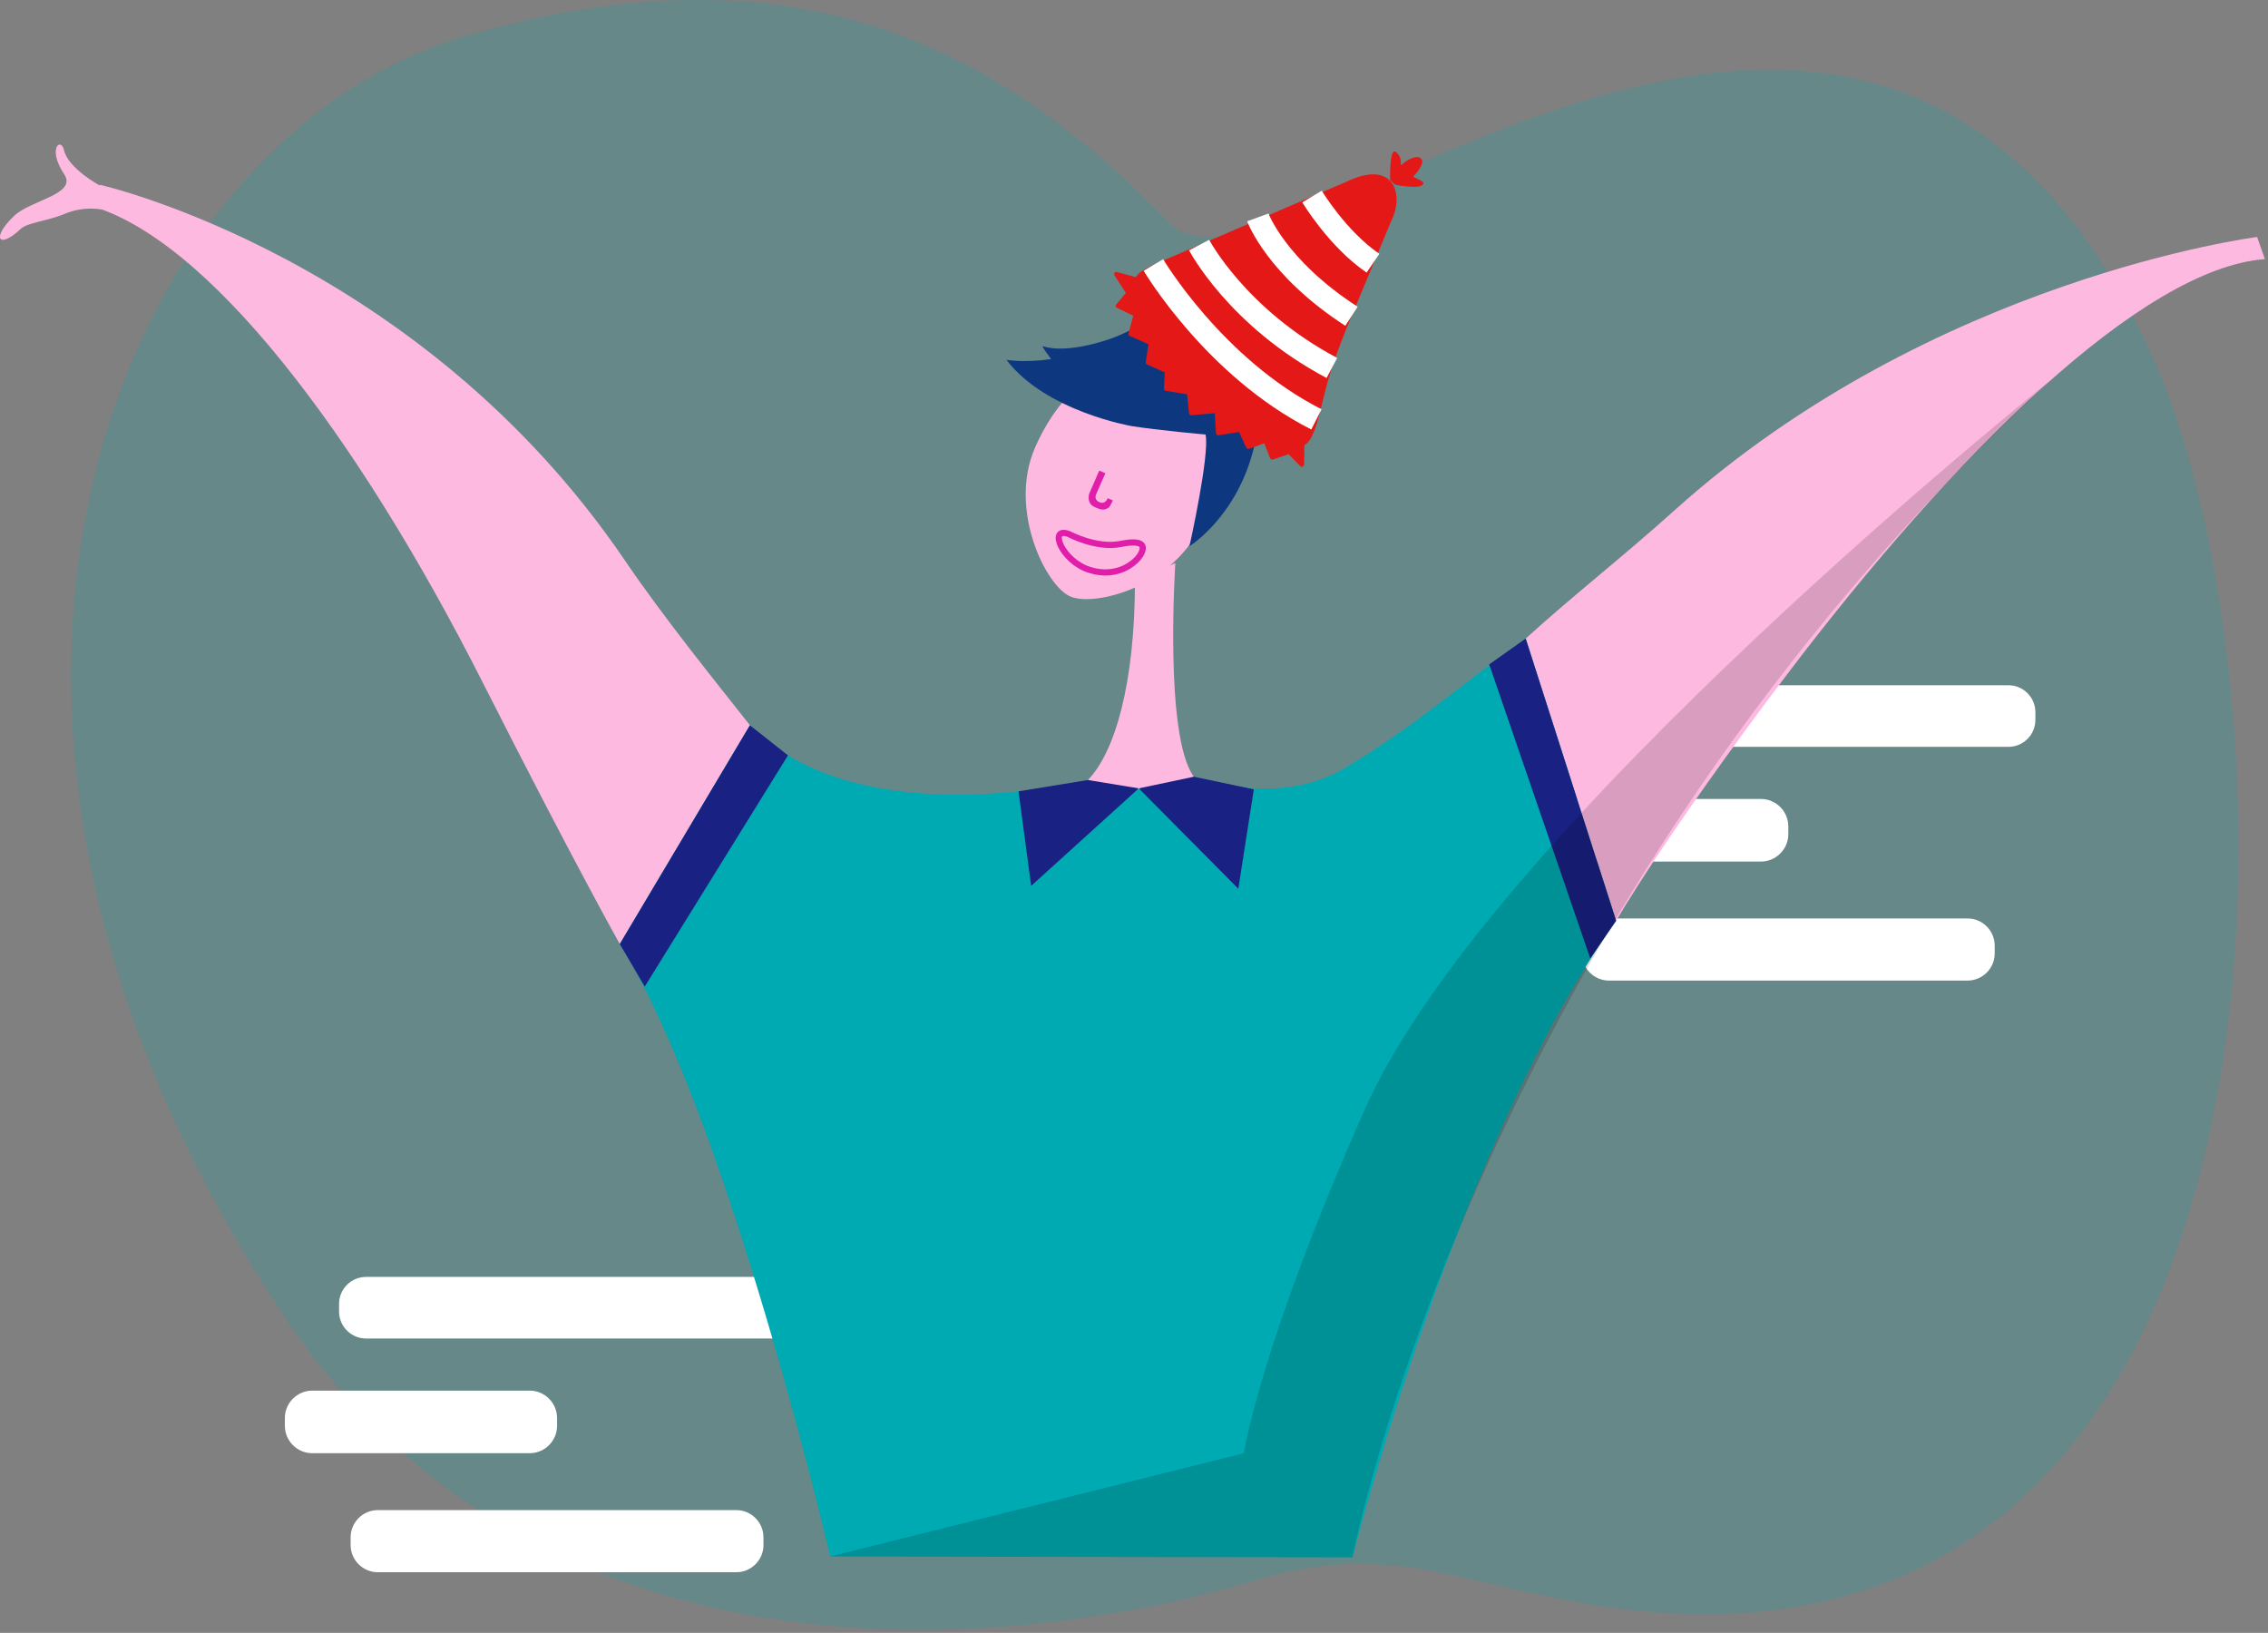 <svg width="657" height="473" viewBox="0 0 657 473" fill="none" xmlns="http://www.w3.org/2000/svg">
<rect x="0" y="0" width="657" height="473" fill="#808080" stroke="none"/>
<g clip-path="url(#clip0)">
<path opacity="0.2" d="M462.56 465.08C421.88 458.77 402.91 445.96 362.88 457.99C300.45 476.75 158.2 495.71 81.92 380.7C-36.34 202.4 36.02 39.4 134.35 10.62C232.68 -18.16 291.05 15.45 339.01 64.77C369.01 95.62 540.42 -75.14 622.86 101.77C667.17 196.86 675.99 498.16 462.56 465.08Z" fill="#00AAB2"/>
<path d="M581.82 216.34H462.69C458.4 216.34 454.89 212.83 454.89 208.54V206.3C454.89 202.01 458.4 198.5 462.69 198.5H581.82C586.11 198.5 589.62 202.01 589.62 206.3V208.54C589.62 212.84 586.11 216.34 581.82 216.34Z" fill="white"/>
<path d="M510.11 249.57H447.12C442.76 249.57 439.19 246 439.19 241.64V239.37C439.19 235.01 442.76 231.44 447.12 231.44H510.11C514.47 231.44 518.04 235.01 518.04 239.37V241.64C518.04 246 514.47 249.57 510.11 249.57Z" fill="white"/>
<path d="M569.96 284.05H466.11C461.78 284.05 458.24 280.51 458.24 276.18V273.92C458.24 269.59 461.78 266.05 466.11 266.05H569.96C574.29 266.05 577.83 269.59 577.83 273.92V276.18C577.84 280.5 574.29 284.05 569.96 284.05Z" fill="white"/>
<path d="M225.15 387.73H106.02C101.73 387.73 98.22 384.22 98.22 379.93V377.69C98.22 373.4 101.73 369.89 106.02 369.89H225.15C229.44 369.89 232.95 373.4 232.95 377.69V379.93C232.95 384.23 229.44 387.73 225.15 387.73Z" fill="white"/>
<path d="M153.44 420.96H90.45C86.09 420.96 82.52 417.39 82.52 413.03V410.76C82.52 406.4 86.09 402.83 90.45 402.83H153.44C157.8 402.83 161.37 406.4 161.37 410.76V413.03C161.37 417.39 157.8 420.96 153.44 420.96Z" fill="white"/>
<path d="M213.29 455.44H109.44C105.11 455.44 101.57 451.9 101.57 447.57V445.31C101.57 440.98 105.11 437.44 109.44 437.44H213.29C217.62 437.44 221.16 440.98 221.16 445.31V447.57C221.17 451.89 217.62 455.44 213.29 455.44Z" fill="white"/>
<path d="M468.16 266.74C468.16 266.74 482.23 242.21 517.28 195.89C566.28 131.14 620.68 77.67 656.1 75.06L653.85 68.65C653.85 68.65 559.84 80.57 484.93 147.96C469.98 161.41 455.08 173.01 441.96 184.99L468.16 266.74Z" fill="#FEB9E1"/>
<path d="M29.91 60.75C29.91 60.75 24.5 59.51 18.83 61.91C13.87 64.01 7.96 64.46 6.04 66.27C-0.4 72.35 -2.68 69 4.11 62.52C8.91 57.94 22.47 56.3 18.59 50.46C13.6 42.95 17.67 39.67 18.52 43.45C19.74 48.87 29.08 53.84 29.08 53.84L29.91 60.75Z" fill="#FEB9E1"/>
<path d="M179.55 273.47C179.55 273.47 166.37 250.08 139.88 197.78C103.19 125.34 59.84 68.6 25.53 59.41L28.95 53.53C28.95 53.53 121.43 74.49 181.15 162.53C192.44 179.17 207.77 198.04 217.25 210.1L179.55 273.47Z" fill="#FEB9E1"/>
<path d="M468.16 266.74C422.11 331.07 391.79 451.11 391.79 451.11L240.49 450.89C240.49 450.89 210.88 323.55 179.54 273.47L217.23 210.11C248.66 242.5 315.14 225.95 315.14 225.95L345.84 225C345.84 225 369.42 234.07 389.02 222.81C408.64 211.54 429.41 193.45 441.96 184.98L468.16 266.74Z" fill="#00AAB2"/>
<path d="M315.15 225.95C322.97 217.91 328.8 198.02 328.78 167.99L340.48 163.12C340.48 163.12 337.15 213.18 345.84 225.01C337.39 229.03 327.74 229.76 318.78 227.06L315.15 225.95Z" fill="#FEB9E1"/>
<path d="M299.79 129.77C292.09 147.49 302.82 169.64 310.05 172.79C317.03 175.82 340.2 170.07 348.42 151.15C356.92 131.59 352.31 112.36 338.86 106.51C325.41 100.67 308.92 108.78 299.79 129.77Z" fill="#FEB9E1"/>
<path d="M327.82 123.43C327.82 123.43 302.87 119.17 291.55 104.23C291.55 104.23 296.59 105.16 304.48 104.02C304.57 104.01 301.42 100.05 302.15 100.29C309.31 102.69 322.16 98.23 325.09 96.75C343.39 87.5 350.48 103.24 350.48 103.24C350.48 103.24 368.65 106.54 363.35 129.19C358.57 149.59 344.57 158.22 344.57 158.22C344.57 158.22 350.51 131.58 349.22 125.87C349.21 125.89 335.07 124.59 327.82 123.43Z" fill="#0D3880"/>
<path d="M217.24 210.11L228.26 218.81L186.77 285.79L179.55 273.47L217.24 210.11Z" fill="#192182"/>
<path d="M431.4 192.46L460.67 277.62L468.16 266.74L441.96 184.98L431.4 192.46Z" fill="#192182"/>
<path d="M315.15 225.95L295.05 229.23L298.71 256.61L329.88 228.37L315.15 225.95Z" fill="#192182"/>
<path d="M329.88 228.37L358.72 257.44L363.21 228.66L345.85 225L329.88 228.37Z" fill="#192182"/>
<path d="M320.21 137.09L318.43 136.32L315.51 143.04C315.51 143.04 314.7 145.64 316.86 146.75C319.02 147.87 319.89 147.7 320.68 147.32C321.48 146.94 321.54 146.62 322.39 144.97L320.88 144.31C320.88 144.31 320.21 146.29 318.41 145.44C316.79 144.68 317.47 143.29 317.7 142.78L320.21 137.09Z" fill="#E01EAA"/>
<path d="M309.65 154.71C309.65 154.71 317.58 158.98 324.61 157.57C331.63 156.16 331.7 158.43 330.39 160.68C329.08 162.93 323.75 167.63 315.64 165.09C307.52 162.55 303.58 152.4 309.65 154.71Z" stroke="#E01EAA" stroke-width="1.792" stroke-miterlimit="10"/>
<path opacity="0.15" d="M594.19 110.02C594.19 110.02 431.42 239.81 395.33 321.39C364.85 390.29 360.33 420.95 360.33 420.95L240.5 450.89L391.8 451.11C391.8 451.11 427.01 264.83 594.19 110.02Z" fill="black"/>
<path d="M377.89 127.21L377.77 134.57C377.74 135.14 377.05 135.41 376.65 135L373.28 131.56L368.77 133.11C368.44 133.22 368.08 133.06 367.95 132.73L366.22 128.4L361.83 130.01C361.51 130.13 361.15 129.98 361.01 129.67L358.91 125.13L353 126.09C352.62 126.15 352.27 125.87 352.24 125.48L351.9 119.69L345.14 120.28C344.78 120.31 344.47 120.05 344.43 119.7L343.87 114.22L337.75 113.22C337.42 113.17 337.19 112.88 337.2 112.54L337.42 107.88L332.29 105.59C332.02 105.47 331.87 105.19 331.91 104.9L332.68 99.72L327.27 97.31C326.98 97.18 326.82 96.85 326.91 96.54L328.29 91.46L323.37 89.07C323.12 88.81 323.12 88.4 323.38 88.15L326.15 84.86L322.87 79.81C322.52 79.31 322.99 78.65 323.58 78.81L329.01 80.28L377.89 127.21Z" fill="#E41816"/>
<path d="M332.06 93.69C327 80.01 326.58 80.17 336.56 75.64L390.66 52.38C403.76 46.27 406.92 56.31 402.97 64.11L391.5 91.62C387.02 102.36 384.96 108.7 383.41 115.18C379.63 131.07 378.36 132.58 366.52 124.84C366.52 124.84 339.1 112.69 332.06 93.69Z" fill="#E41816"/>
<path d="M347.37 70.99C347.37 70.99 358.34 92.02 385.82 106.59" stroke="white" stroke-width="6.569" stroke-miterlimit="10"/>
<path d="M364.37 62.98C364.37 62.98 369.69 77.51 391.5 91.62" stroke="white" stroke-width="6.569" stroke-miterlimit="10"/>
<path d="M380.07 56.93C380.07 56.93 387.44 69.23 397.73 76.25" stroke="white" stroke-width="6.569" stroke-miterlimit="10"/>
<path d="M402.72 52.18C402.72 52.18 402.38 41.7 404.62 44.26C404.97 44.66 406.01 45.5 405.77 47.67C405.73 47.99 405.97 47.82 406.2 47.59C407.56 46.27 411.13 44.33 411.93 46.44C412.44 47.78 409.97 50.6 409.52 50.99C408.9 51.52 413.12 52.28 412.19 53.44C410.99 54.94 404.08 53.48 404.08 53.48L402.72 52.18Z" fill="#E41816"/>
<path d="M334.12 76.76C334.12 76.76 351.71 106.48 381.34 121.48" stroke="white" stroke-width="6.569" stroke-miterlimit="10"/>
</g>
<defs>
<clipPath id="clip0">
<rect width="656.11" height="472.1" fill="white"/>
</clipPath>
</defs>
</svg>
